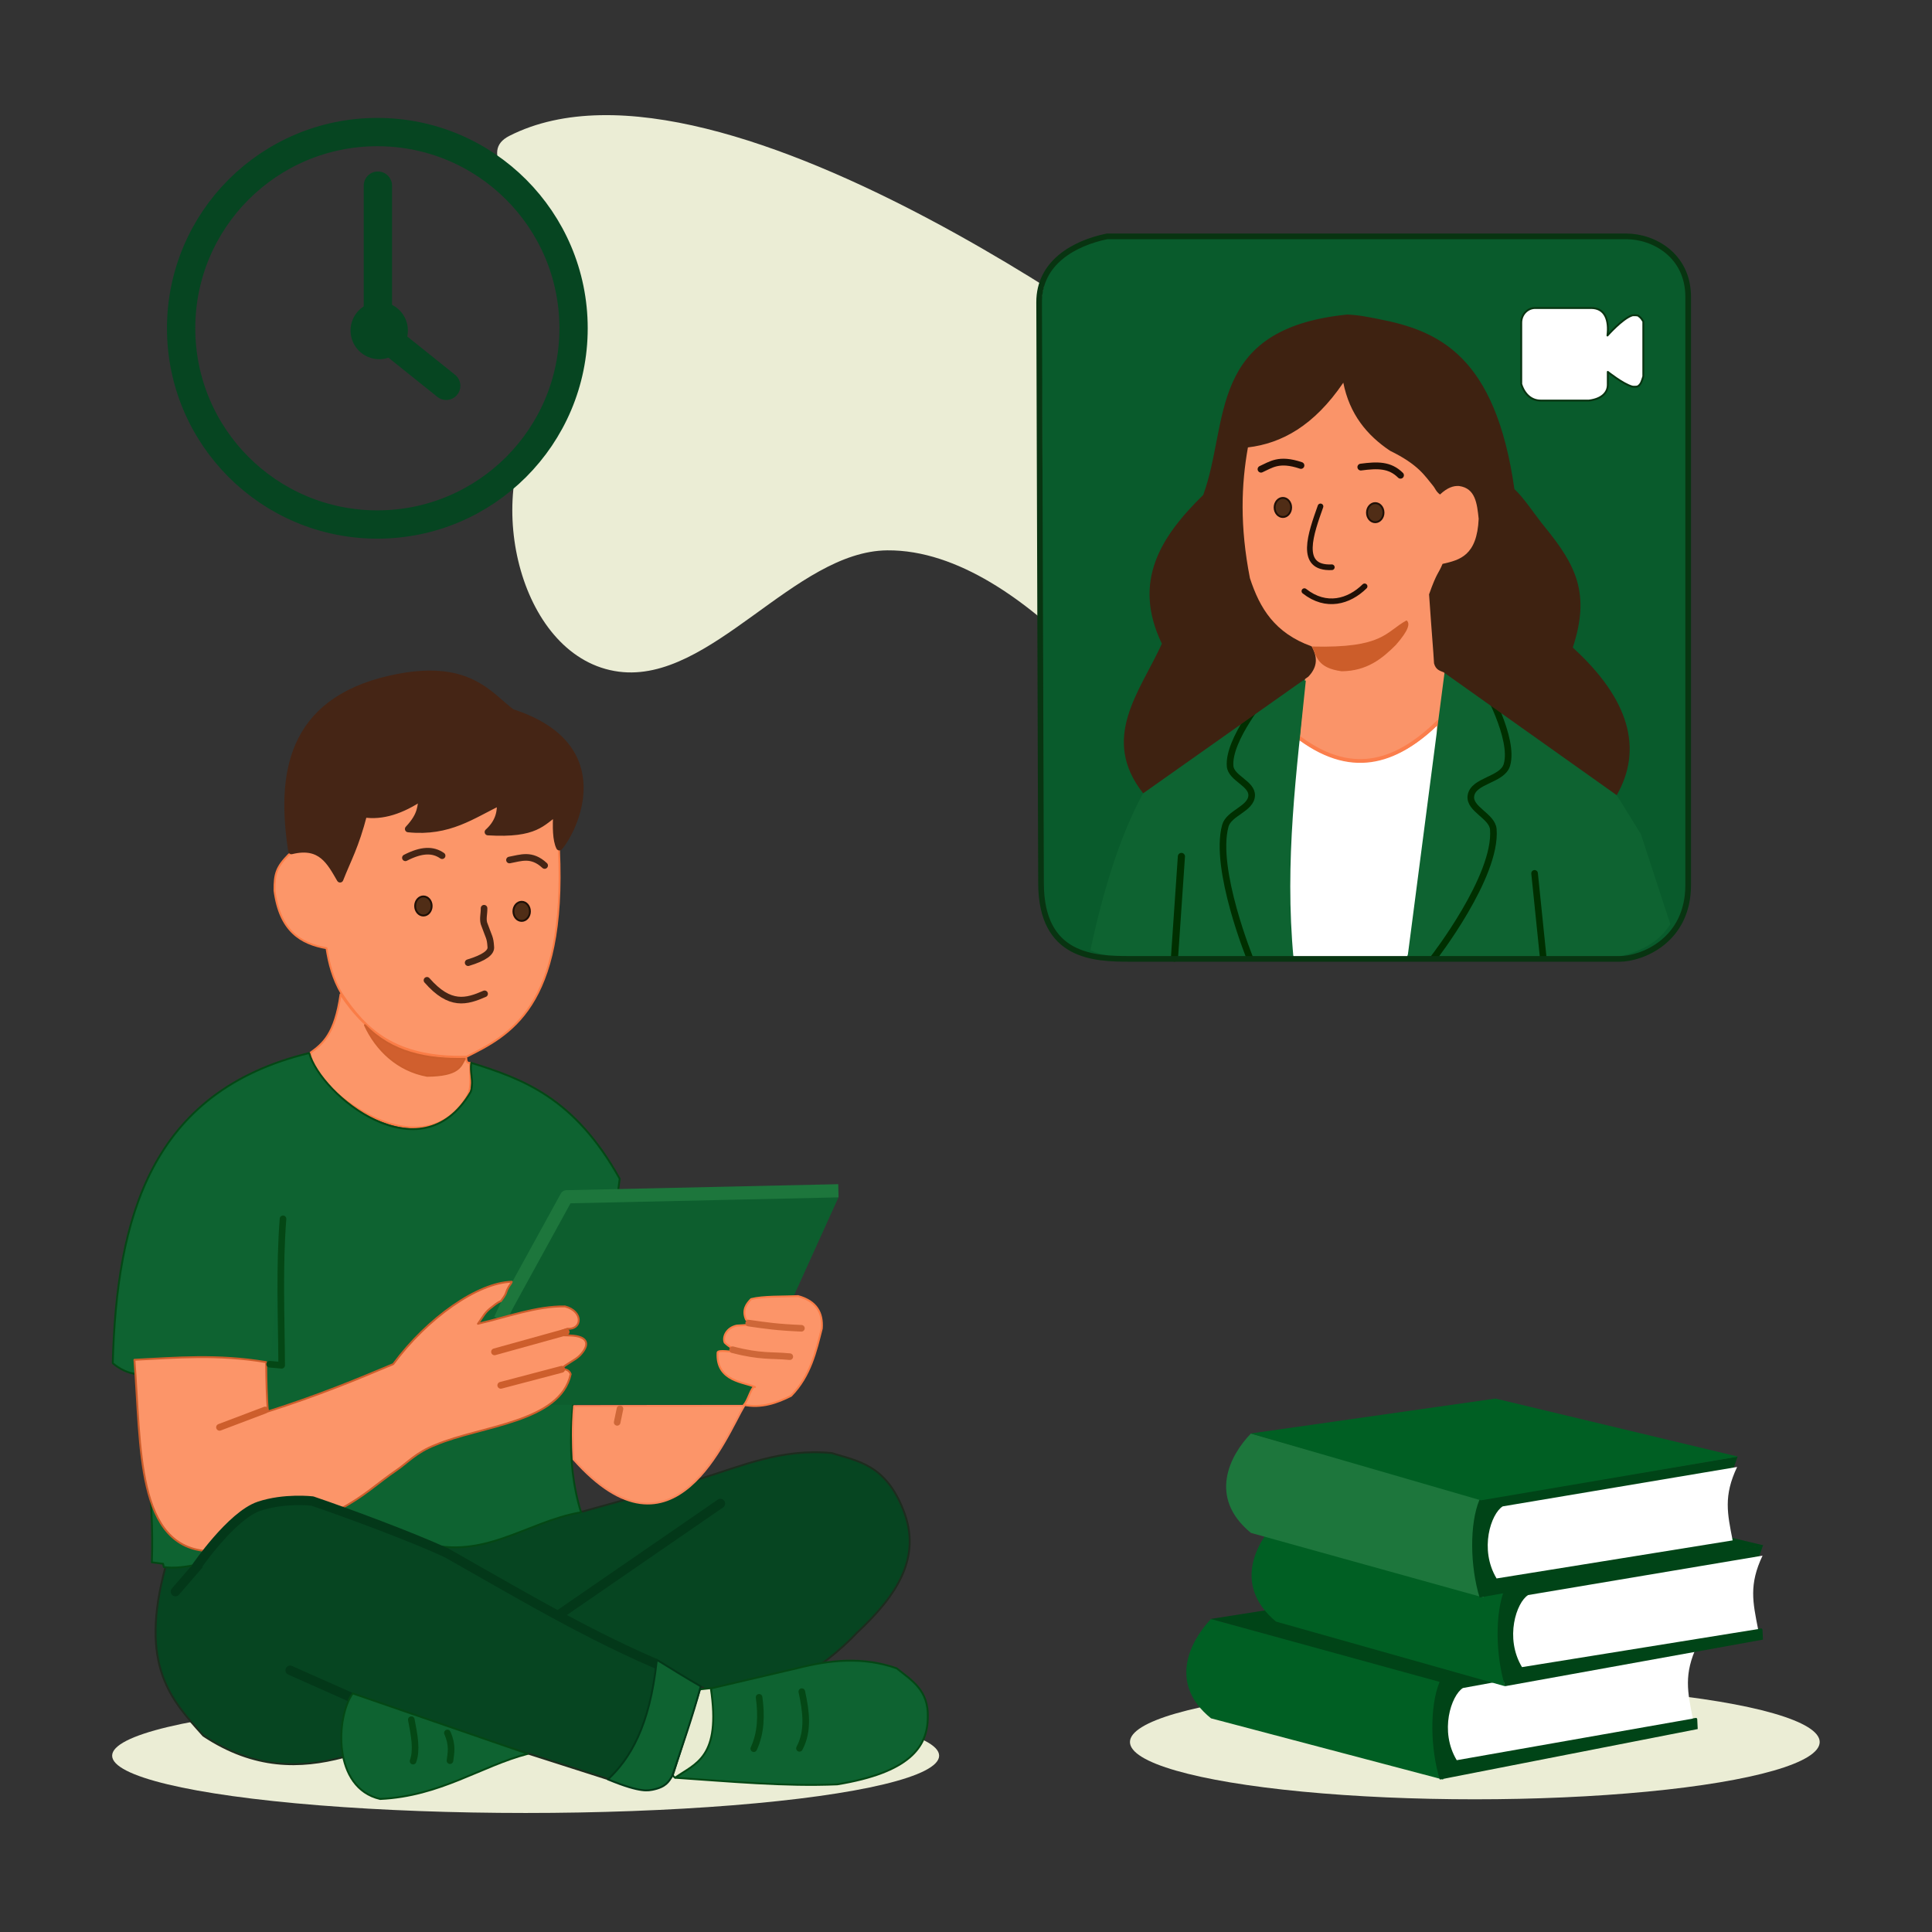 <?xml version="1.0" encoding="UTF-8" standalone="no"?>
<!-- Created with Inkscape (http://www.inkscape.org/) -->

<svg
   version="1.1"
   id="svg1"
   width="1024"
   height="1024"
   viewBox="0 0 1024 1024"
   sodipodi:docname="login-find.svg"
   inkscape:version="1.4 (86a8ad7, 2024-10-11)"
   xml:space="preserve"
   xmlns:inkscape="http://www.inkscape.org/namespaces/inkscape"
   xmlns:sodipodi="http://sodipodi.sourceforge.net/DTD/sodipodi-0.dtd"
   xmlns="http://www.w3.org/2000/svg"
   xmlns:svg="http://www.w3.org/2000/svg"><rect x="0" y="0" width="1024" height="1024" fill="#333333" stroke="none"/><defs
     id="defs1"><inkscape:path-effect
       effect="fillet_chamfer"
       id="path-effect1"
       is_visible="true"
       lpeversion="1"
       nodesatellites_param="F,0,0,1,0,0,0,1 @ F,0,0,1,0,0,0,1 @ F,0,0,1,0,0,0,1 @ F,0,0,1,0,0,0,1"
       radius="0"
       unit="px"
       method="auto"
       mode="F"
       chamfer_steps="1"
       flexible="false"
       use_knot_distance="true"
       apply_no_radius="true"
       apply_with_radius="true"
       only_selected="false"
       hide_knots="false" /><inkscape:path-effect
       effect="fillet_chamfer"
       id="path-effect69"
       is_visible="true"
       lpeversion="1"
       nodesatellites_param=""
       radius="0"
       unit="px"
       method="auto"
       mode="F"
       chamfer_steps="1"
       flexible="false"
       use_knot_distance="true"
       apply_no_radius="true"
       apply_with_radius="true"
       only_selected="false"
       hide_knots="false" /></defs><sodipodi:namedview
     id="namedview1"
     pagecolor="#fffaef"
     bordercolor="#000000"
     borderopacity="0.25"
     inkscape:showpageshadow="2"
     inkscape:pageopacity="0.0"
     inkscape:pagecheckerboard="0"
     inkscape:deskcolor="#d1d1d1"
     showgrid="false"
     inkscape:zoom="0.70710678"
     inkscape:cx="364.15999"
     inkscape:cy="657.60931"
     inkscape:window-width="1920"
     inkscape:window-height="1080"
     inkscape:window-x="1920"
     inkscape:window-y="120"
     inkscape:window-maximized="1"
     inkscape:current-layer="g1"
     showguides="false" /><g
     inkscape:groupmode="layer"
     inkscape:label="Image"
     id="g1"><path
       style="fill:#ebedd5;fill-opacity:1;fill-rule:evenodd;stroke:none;stroke-width:15;stroke-linecap:round;stroke-linejoin:round;stroke-dasharray:none;stroke-opacity:1;paint-order:stroke fill markers"
       d="m 270,72 c -32.468,16.49 70.007,66.701 15,149 -29.198,43.685 -9.107,128.239 43,135 48.843,6.337 93.034,-63.869 142.284,-64.302 C 545.245,291.04 618,402 618,402 L 630,204 C 630,204 383.957,14.122 270,72 Z"
       id="path61"
       sodipodi:nodetypes="ssssccs"
       inkscape:label="cien-za-zegarem" /><g
       id="g52"
       inkscape:label="dziewczyna"
       transform="translate(221.515,-39.515)"><path
         style="fill:#095b2c;fill-opacity:1;fill-rule:evenodd;stroke:none;stroke-width:3;stroke-linecap:round;stroke-linejoin:round;stroke-dasharray:none;stroke-opacity:1;paint-order:normal"
         d="m 366.493,165.157 h 275.125 c 14.781,0 32.879,10.167 32.879,32.092 v 311.702 c 0,29.729 -24.879,39.156 -36.239,39.156 H 378.661 c -18.866,0 -47.044,-0.762 -47.172,-40.034 -0.333,-102.65 -1,-307.951 -1,-307.951 -0.068,-21.035 18.53,-31.396 36.003,-34.965 z"
         id="path17-2"
         inkscape:label="tlo2"
         sodipodi:nodetypes="csssssssc" /><path
         style="fill:#fa9469;fill-opacity:1;fill-rule:evenodd;stroke:none;stroke-width:3;stroke-linecap:round;stroke-linejoin:round;stroke-dasharray:none;stroke-opacity:1;paint-order:normal"
         d="m 467.398,430.009 2.74,-30.317 0.563,-11.556 C 415.272,362.5 422.611,315.81 439,273.043 l 51.25,-33.75 38.75,43.75 12,13 13,-3 13.75,15 -8,27.5 -14,5.5 -5.25,15.25 2,33.75 6,4.5 -4.75,28.25 -2,8.75 -37.5,17.75 -30,-3.25 -9.5,-13 z"
         id="path16"
         sodipodi:nodetypes="cccccccccccccccccccc"
         inkscape:label="twarz" /><path
         style="fill:#ffffff;fill-opacity:1;fill-rule:evenodd;stroke:none;stroke-width:2;stroke-linecap:round;stroke-linejoin:round;stroke-dasharray:none;stroke-opacity:1;paint-order:normal"
         d="m 467.297,431.851 c -15.191,40.979 -11.037,79.494 -3.178,115.729 l 59.859,0.043 c 18.253,-50.822 16.67,-95.345 16.037,-123.403 -24.435,23.474 -48.718,24.861 -72.717,7.63 z"
         id="path9"
         sodipodi:nodetypes="ccccc"
         inkscape:label="bluzka" /><path
         style="fill:none;fill-opacity:1;fill-rule:evenodd;stroke:#fb7e4c;stroke-width:2;stroke-linecap:round;stroke-linejoin:round;stroke-dasharray:none;stroke-opacity:1;paint-order:normal"
         d="m 467.43,430.797 c 29.317,21.653 52.89,11.279 73.364,-8.667"
         id="path8"
         sodipodi:nodetypes="cc"
         inkscape:label="cien-szyja" /><path
         style="fill:#0e6331;fill-opacity:1"
         d="m 356.431,543.136 c 27.042,-126.954 71.538,-129.194 114.175,-142.942 -4.851,48.016 -11.42,95.384 -6.506,147.422 -35.905,-1.464 -87.314,4.665 -107.668,-4.479 z"
         id="path1"
         sodipodi:nodetypes="cccc"
         inkscape:label="lewa-marynarka" /><path
         style="fill:none;fill-opacity:0.596;fill-rule:evenodd;stroke:#002f00;stroke-width:3.5;stroke-linecap:butt;stroke-linejoin:bevel;stroke-dasharray:none;stroke-opacity:1;paint-order:normal"
         d="m 450.292,405.561 -0.941,2.003 c 0,0 -20.102,23.954 -18.877,38.064 0.556,6.405 11.687,9.12 11.42,15.544 -0.294,7.076 -12.075,9.192 -13.958,16.02 -6.314,22.9 13.291,70.88 13.291,70.88"
         id="path2"
         sodipodi:nodetypes="ccsssc"
         inkscape:label="lewa-linia-dluzsza-marynarka" /><path
         style="fill:none;fill-opacity:0.596;fill-rule:evenodd;stroke:#002f00;stroke-width:3.78;stroke-linecap:round;stroke-linejoin:round;stroke-dasharray:none;stroke-opacity:1;paint-order:normal"
         d="m 404.658,493.451 -3.68,53.846"
         id="path3"
         inkscape:label="lewa-linia-krotsza-marynarka"
         sodipodi:nodetypes="cc" /><path
         style="fill:#0e6331;fill-opacity:1;fill-rule:evenodd;stroke:none;stroke-width:3.5;stroke-linecap:round;stroke-linejoin:round;stroke-dasharray:none;stroke-opacity:1;paint-order:normal"
         d="m 524.6,546.194 54.712,0.551 c 19.535,-0.676 36.781,3.761 58.782,-0.614 15.033,-3.848 21.631,-10.429 25.693,-16.784 l -15.6,-47.724 -34.415,-55.585 -17.671,-11.719 -18.541,-8.396 -33.204,-11.772"
         id="path5"
         sodipodi:nodetypes="ccccccccc"
         inkscape:label="prawa-marynarka" /><path
         style="fill:none;fill-opacity:0.596;fill-rule:evenodd;stroke:#002f00;stroke-width:3.5;stroke-linecap:round;stroke-linejoin:round;stroke-dasharray:none;stroke-opacity:1;paint-order:normal"
         d="m 565.265,402.829 c 0,0 16.11,28.189 11.889,42.171 -2.421,8.02 -17.938,8.073 -19.066,16.375 -0.958,7.048 11.332,10.629 11.889,17.721 1.96,24.979 -31.628,68.191 -31.628,68.191"
         id="path4"
         sodipodi:nodetypes="csssc"
         inkscape:label="prawa-linia-marynarka-dluzsza" /><path
         style="fill:#eceed9;fill-opacity:1;fill-rule:evenodd;stroke:#002f00;stroke-width:3.5;stroke-linecap:round;stroke-linejoin:round;stroke-dasharray:none;stroke-opacity:1;paint-order:normal"
         d="m 591.846,502.423 4.598,44.862"
         id="path6"
         inkscape:label="prawa-linia-marynarka-krotsza"
         sodipodi:nodetypes="cc" /><path
         style="fill:#3e2211;fill-opacity:1;fill-rule:evenodd;stroke:none;stroke-width:2;stroke-linecap:round;stroke-linejoin:round;stroke-dasharray:none;stroke-opacity:1;paint-order:normal"
         d="m 384.379,459.995 c -22.964,-29.301 -1.733,-53.782 9.922,-79.306 -15.943,-33.095 -0.421,-56.968 21.92,-78.842 14.014,-38.39 1.771,-88.045 76.211,-95.605 6.222,0.206 10.975,1.256 16.66,2.354 31.82,6.144 61.997,19.289 72.061,90.158 4.907,4.425 10.51,13.204 16.159,20.137 16.48,20.226 24.201,35.237 14.777,63.832 29.906,27.265 37.361,53.657 23.295,78.257 L 543.611,395.818 c -2.036,-0.81 -4.136,-1.303 -5.054,-4.702 -0.461,-7.987 -1.053,-13.566 -2.636,-36.582 4.231,-11.997 4.996,-10.832 7.137,-16.14 9.175,-2.078 18.27,-4.325 19.155,-23.904 -0.862,-8.083 -1.694,-16.191 -10.375,-17.375 -2.874,-0.204 -6.078,0.715 -10.125,4.5 -2.249,-1.7 -2.403,-3.106 -3.815,-4.793 -4.27,-5.098 -7.504,-10.979 -22.682,-18.4 -12.256,-8.225 -21.429,-19.371 -24.749,-36.062 -15.558,22.829 -32.649,32.163 -50.558,34.295 -3.514,19.639 -4.349,41.674 1.061,69.296 5.209,15.918 13.08,29.068 32.704,36.151 3.837,6.664 2.389,11.774 -1.768,16.087 z"
         id="path10"
         sodipodi:nodetypes="ccccscscccccccccsccccccc"
         inkscape:label="wlosy" /><path
         style="fill:none;fill-opacity:1;fill-rule:evenodd;stroke:#201006;stroke-width:3.6;stroke-linecap:round;stroke-linejoin:round;stroke-dasharray:none;stroke-opacity:1;paint-order:normal"
         d="m 446.85,288.198 c 5.261,-2.327 9.437,-5.948 21.17,-1.987"
         id="path11"
         sodipodi:nodetypes="cc"
         inkscape:label="brew-lewa" /><path
         style="fill:none;fill-opacity:1;fill-rule:evenodd;stroke:#201006;stroke-width:3.6;stroke-linecap:round;stroke-linejoin:round;stroke-dasharray:none;stroke-opacity:1;paint-order:normal"
         d="m 499.748,287.085 c 8.922,-1.176 15.393,-1.283 21.036,4.331"
         id="path12"
         sodipodi:nodetypes="cc"
         inkscape:label="brew-prawa" /><ellipse
         style="fill:#502d16;fill-opacity:1;fill-rule:evenodd;stroke:#201006;stroke-width:1;stroke-linecap:round;stroke-linejoin:round;stroke-dasharray:none;stroke-opacity:1;paint-order:normal"
         id="path13"
         cx="458.438"
         cy="308.48"
         rx="4.375"
         ry="5.062"
         inkscape:label="oko-lewe" /><ellipse
         style="fill:#502d16;fill-opacity:1;fill-rule:evenodd;stroke:#201006;stroke-width:1;stroke-linecap:round;stroke-linejoin:round;stroke-dasharray:none;stroke-opacity:1;paint-order:normal"
         id="path13-2"
         cx="507.393"
         cy="311.235"
         rx="4.375"
         ry="5.062"
         inkscape:label="oko-prawe" /><path
         style="fill:none;fill-opacity:1;fill-rule:evenodd;stroke:#201006;stroke-width:3;stroke-linecap:round;stroke-linejoin:round;stroke-dasharray:none;stroke-opacity:1;paint-order:normal"
         d="m 469.84,352.829 c 11.557,9.114 23.65,5.58 31.91,-2.537"
         id="path14"
         sodipodi:nodetypes="cc"
         inkscape:label="usta" /><path
         style="fill:none;fill-opacity:1;fill-rule:evenodd;stroke:#201006;stroke-width:3;stroke-linecap:round;stroke-linejoin:round;stroke-dasharray:none;stroke-opacity:1;paint-order:normal"
         d="m 478.375,307.918 c -4.971,14.088 -12.052,33.102 6,32.25"
         id="path15"
         sodipodi:nodetypes="cc"
         inkscape:label="nos" /><path
         style="fill:none;fill-opacity:1;fill-rule:evenodd;stroke:#083411;stroke-width:3;stroke-linecap:round;stroke-linejoin:round;stroke-dasharray:none;stroke-opacity:1;paint-order:normal"
         d="m 365.25,164.793 h 275.125 c 14.781,0 32.879,10.167 32.879,32.092 v 311.702 c 0,29.729 -24.879,39.156 -36.239,39.156 H 377.418 c -18.866,0 -47.044,-0.762 -47.172,-40.034 -0.333,-102.65 -1,-307.951 -1,-307.951 -0.068,-21.035 18.53,-31.396 36.003,-34.965 z"
         id="path17"
         inkscape:label="kontur-tlo"
         sodipodi:nodetypes="csssssssc" /><path
         style="fill:#ffffff;fill-opacity:1;fill-rule:evenodd;stroke:#083411;stroke-width:1;stroke-linecap:round;stroke-linejoin:round;stroke-dasharray:none;stroke-opacity:1;paint-order:normal"
         d="m 592.114,202.763 h 29.698 c 7.616,0 9.623,6.73 8.662,14.584 0,0 7.663,-8.729 12.905,-10.607 1.026,-0.368 3.27,0 3.27,0 0.86,0.84 1.332,0.644 2.828,3.182 v 29.08 c -0.702,2.096 -1.131,4.419 -3.182,5.392 0,0 -1.86,0.245 -2.74,0 -4.839,-1.346 -12.905,-7.778 -12.905,-7.778 v 6.894 c 0,4.115 -3.28,7.495 -9.988,8.309 h -25.633 c -4.407,0 -8.349,-2.806 -10.253,-8.75 v -32.527 c 0,-4.486 3.489,-7.778 7.336,-7.778 z"
         id="path18"
         sodipodi:nodetypes="sscsccccscscscss"
         inkscape:label="kamera" /><path
         style="fill:#cc5d2a;fill-opacity:1;fill-rule:evenodd;stroke:none;stroke-width:1;stroke-linecap:round;stroke-linejoin:round;stroke-dasharray:none;stroke-opacity:1;paint-order:normal"
         d="m 473.839,382.185 c 38.108,0.98 38.988,-7.813 50.149,-13.844 2.146,1.607 0.908,5.5 -5.657,12.993 -7.326,7.337 -15.358,13.833 -28.726,13.965 -13.053,-1.735 -13.244,-8.003 -15.766,-13.114 z"
         id="path19"
         sodipodi:nodetypes="ccccc"
         inkscape:label="cien-twarz" /></g><ellipse
       style="fill:#ebedd5;fill-opacity:1;fill-rule:evenodd;stroke:none;stroke-width:1.085;stroke-linecap:round;stroke-linejoin:round;stroke-dasharray:none;stroke-opacity:1;paint-order:stroke fill markers"
       id="path55"
       cx="278.6"
       cy="930.552"
       rx="219.161"
       ry="30.363"
       inkscape:label="cien-podloga" /><ellipse
       style="fill:#ebedd5;fill-opacity:1;fill-rule:evenodd;stroke:none;stroke-width:0.99;stroke-linecap:round;stroke-linejoin:round;stroke-dasharray:none;stroke-opacity:1;paint-order:stroke fill markers"
       id="path55-4"
       cx="781.688"
       cy="923.304"
       rx="182.788"
       ry="30.363"
       inkscape:label="cien-podloga" /><path
       style="fill:#fc9669;fill-opacity:1;fill-rule:evenodd;stroke:#fa7d47;stroke-width:1;stroke-linecap:round;stroke-linejoin:round;stroke-dasharray:none;stroke-opacity:1;paint-order:normal"
       d="m 296.278,450.25 c 3.906,84.148 -26.91,98.665 -48.967,109.823 -38.462,0.96 -53.909,-14.855 -66.291,-33.455 -4.522,-7.641 -6.712,-15.942 -7.955,-24.042 -13.576,-2.381 -24.764,-9.016 -27.577,-30.582 -0.079,-8.939 1.086,-12.508 7.601,-19.092 l 22.172,-12.711 49.245,-24.765 70.004,8.132 z"
       id="path25"
       sodipodi:nodetypes="cccccccccc"
       inkscape:label="twarz-chlopak" /><ellipse
       style="fill:#502d16;fill-opacity:1;fill-rule:evenodd;stroke:#201006;stroke-width:1;stroke-linecap:round;stroke-linejoin:round;stroke-dasharray:none;stroke-opacity:1;paint-order:normal"
       id="path13-1"
       cx="276.495"
       cy="483.037"
       rx="4.375"
       ry="5.062"
       inkscape:label="oko-lewe" /><ellipse
       style="fill:#502d16;fill-opacity:1;fill-rule:evenodd;stroke:#201006;stroke-width:1;stroke-linecap:round;stroke-linejoin:round;stroke-dasharray:none;stroke-opacity:1;paint-order:normal"
       id="path13-6"
       cx="224.411"
       cy="480.193"
       rx="4.375"
       ry="5.062"
       inkscape:label="oko-lewe" /><path
       style="fill:none;fill-opacity:1;fill-rule:evenodd;stroke:#452515;stroke-width:3.5;stroke-linecap:round;stroke-linejoin:round;stroke-dasharray:none;stroke-opacity:1;paint-order:normal"
       d="m 214.868,454.65 c 8.57,-4.406 14.574,-4.515 19.465,-1.114"
       id="path20"
       sodipodi:nodetypes="cc"
       inkscape:label="brew-ewa-chlopak" /><path
       style="fill:none;fill-opacity:1;fill-rule:evenodd;stroke:#452515;stroke-width:3.5;stroke-linecap:round;stroke-linejoin:round;stroke-dasharray:none;stroke-opacity:1;paint-order:normal"
       d="m 270.026,455.819 c 6.042,-1.09 11.692,-3.553 18.65,2.917"
       id="path21"
       sodipodi:nodetypes="cc"
       inkscape:label="brew-prawa-chlopak" /><path
       style="fill:none;fill-opacity:1;fill-rule:evenodd;stroke:#452515;stroke-width:3.5;stroke-linecap:round;stroke-linejoin:round;stroke-dasharray:none;stroke-opacity:1;paint-order:normal"
       d="m 256.562,481.375 c 0.047,3.069 -0.756,5.416 -0.062,8 2.771,7.771 3.29,7.338 3.625,12.375 0.459,3.081 -3.459,5.919 -12,8.5"
       id="path22"
       sodipodi:nodetypes="cccc"
       inkscape:label="nos-chlopak" /><path
       style="fill:none;fill-opacity:1;fill-rule:evenodd;stroke:#452515;stroke-width:3.5;stroke-linecap:round;stroke-linejoin:round;stroke-dasharray:none;stroke-opacity:1;paint-order:normal"
       d="m 226.303,519.582 c 12.213,13.972 20.961,11.341 30.549,7.16"
       id="path23"
       sodipodi:nodetypes="cc"
       inkscape:label="usta-chlopak" /><path
       style="fill:#452515;fill-opacity:1;fill-rule:evenodd;stroke:#452515;stroke-width:3.5;stroke-linecap:round;stroke-linejoin:round;stroke-dasharray:none;stroke-opacity:1;paint-order:normal"
       d="m 154.5,451 c -6.018,-39.401 -1.593,-79.047 52.5,-91.25 41.169,-9.287 52.156,8.799 64.25,17.75 55.779,18.026 32.683,62.997 25.25,71.5 -1.848,-3.814 -1.972,-10.583 -1.5,-18.375 -7.775,5.061 -10.652,11.926 -36.375,10.375 5.101,-4.591 6.938,-9.951 6.375,-15.875 -14.531,6.865 -26.882,16.479 -48.625,14.25 7.409,-7.917 6.301,-12.002 7.5,-17.125 -10.985,7.482 -21.348,10.767 -31,9.25 -4.47,17.252 -8.455,23.848 -12.625,34.5 -5.311,-9.09 -10.083,-18.855 -25.75,-15 z"
       id="path24"
       sodipodi:nodetypes="cscccccccccc"
       inkscape:label="wlosy-chlopak" /><path
       style="fill:#fc9669;fill-opacity:1;fill-rule:evenodd;stroke:#fa7d47;stroke-width:1;stroke-linecap:round;stroke-linejoin:round;stroke-dasharray:none;stroke-opacity:1;paint-order:normal"
       d="m 180.5,527 c -3.04,21.34 -9.506,26.236 -16,31 -0.127,9.179 7.739,16.619 16.601,23.654 22.058,17.511 51.393,24.973 66.472,-0.616 2.503,-4.248 1.565,-9.207 1.552,-17.663 -1.959,0.094 -1.854,-1.36 -2,-2.625 C 213.746,562.185 194.294,547.805 180.5,527 Z"
       id="path26"
       sodipodi:nodetypes="ccssccc"
       inkscape:label="szyja-chlopak" /><path
       style="fill:#064521;fill-opacity:1;fill-rule:evenodd;stroke:#1d2c1e;stroke-width:1;stroke-linecap:round;stroke-linejoin:round;stroke-dasharray:none;stroke-opacity:1;paint-order:normal"
       d="m 87.766,830.271 c -14.365,52.787 3.168,70.862 20.023,89.674 27.16,17.991 51.581,17.299 74.061,11.417 l 6.55,-31.216 134.262,42.957 c 18.889,-15.378 22.762,-38.319 25.412,-62.049 l 23.571,13.029 c 30.067,16.485 66.741,-11.839 82.562,-28.688 20.493,-19.135 34.851,-39.572 24.5,-65.25 -9.405,-23.845 -23.933,-25.664 -37.875,-30 -26.573,-2.523 -47.511,6.785 -69.625,13.625 l -62.375,17.375 -128.52,2.127 c -41.799,-12.179 -70.506,0.599 -92.546,26.998 z"
       id="path48"
       sodipodi:nodetypes="cccccccccccccc"
       inkscape:label="spodnie" /><path
       style="fill:#064521;fill-opacity:0.333;fill-rule:evenodd;stroke:#033819;stroke-width:5;stroke-linecap:round;stroke-linejoin:round;stroke-dasharray:none;stroke-opacity:1;paint-order:normal"
       d="m 92.985,843.578 8.749,-10.13 4.686,-5.426"
       id="path52"
       inkscape:label="cien-spodni"
       sodipodi:nodetypes="ccc" /><path
       style="fill:#064521;fill-opacity:0.333;fill-rule:evenodd;stroke:#033819;stroke-width:5;stroke-linecap:round;stroke-linejoin:round;stroke-dasharray:none;stroke-opacity:1;paint-order:normal"
       d="m 224.285,816.134 c 40.275,22.291 79.872,46.892 123.258,65.628"
       id="path49"
       sodipodi:nodetypes="cc"
       inkscape:label="cien-spodnie" /><path
       style="fill:#0e6331;fill-opacity:1;fill-rule:evenodd;stroke:#044715;stroke-width:1;stroke-linecap:butt;stroke-linejoin:round;stroke-dasharray:none;stroke-opacity:1;paint-order:normal"
       d="m 72.893,728.342 c -5.112,-0.468 -9.355,-2.674 -13.137,-5.803 2.129,-76.937 19.84,-143.945 104.121,-164.402 6.054,22.105 58.929,65.807 85.532,20.695 0.534,-0.905 0.56,-2.176 0.699,-3.181 0.502,-3.636 -1.018,-7.73 -0.329,-12.325 27.278,8.562 54.63,18.271 78.676,61.456 -6.989,58.937 -38.044,119.726 -20.506,176.777 -29.475,4.91 -52.992,27.24 -87.592,14.918 -15.265,-5.436 -28.607,-9.234 -41.102,-12.797 -32.32,9.225 -71.107,29.949 -92.436,26.89 L 86.439,828.822 80.485,828.06 c 1.268,-34.741 -4.062,-66.176 -7.592,-99.718 z"
       id="path39"
       sodipodi:nodetypes="cccsscccsccccc"
       inkscape:label="koszulka-chlopak" /><path
       style="fill:#d05f2e;fill-opacity:1;fill-rule:evenodd;stroke:#cd5e2c;stroke-width:1;stroke-linecap:round;stroke-linejoin:round;stroke-dasharray:none;stroke-opacity:1;paint-order:normal"
       d="m 193.409,543.339 c 6.103,13.258 17.451,24.044 32.969,26.87 16.592,-0.178 17.752,-4.887 19.957,-8.997 -20.165,0.451 -38.623,-3.175 -52.925,-17.873 z"
       id="path27"
       sodipodi:nodetypes="cccc"
       inkscape:label="cien-szyja-chlopak" /><path
       style="fill:#fc9569;fill-opacity:1;fill-rule:evenodd;stroke:#f98659;stroke-width:1;stroke-linecap:round;stroke-linejoin:round;stroke-dasharray:none;stroke-opacity:1;paint-order:normal"
       d="m 304,773.5 c 53.362,60.137 80.994,-12.769 90.5,-28.5 -27.239,0.083 -33.618,0.167 -90.25,0.25 -0.995,11.847 -0.639,20.092 -0.25,28.25 z"
       id="path35"
       sodipodi:nodetypes="cccc"
       inkscape:label="reka" /><path
       style="fill:none;fill-opacity:0.1;fill-rule:evenodd;stroke:#ce6738;stroke-width:3.5;stroke-linecap:round;stroke-linejoin:round;stroke-dasharray:none;stroke-opacity:1;paint-order:normal"
       d="m 328.605,746.698 -1.494,7.182"
       id="path36"
       sodipodi:nodetypes="cc"
       inkscape:label="cien" /><path
       style="fill:#0d5e2e;fill-opacity:1;fill-rule:evenodd;stroke:none;stroke-width:3.5;stroke-linecap:round;stroke-linejoin:round;stroke-dasharray:none;stroke-opacity:1;paint-order:normal"
       d="m 303.267,632.814 141.15,1.781 -49.851,109.988 H 259.508 245.366 l 22.999,-44.227 0.977,-1.88 z"
       id="path37"
       inkscape:label="tablet1"
       sodipodi:nodetypes="cccccccc" /><path
       style="fill:none;fill-opacity:1;fill-rule:evenodd;stroke:#1d763c;stroke-width:7;stroke-linecap:butt;stroke-linejoin:round;stroke-dasharray:none;stroke-opacity:1;paint-order:normal"
       d="m 265.147,699.393 3.253,-7.033 31.895,-58.039 144.073,-3.182"
       id="path38"
       inkscape:label="tablet2"
       sodipodi:nodetypes="cccc" /><path
       style="fill:#fc9569;fill-opacity:1;fill-rule:evenodd;stroke:#fa7d47;stroke-width:1;stroke-linecap:round;stroke-linejoin:round;stroke-dasharray:none;stroke-opacity:1;paint-order:normal"
       d="m 423.027,686.954 c -8.605,0.352 -18.451,-0.04 -24.926,1.591 -2.249,2.325 -5.028,5.642 -2.652,10.96 l 5.834,2.475 -10.694,0.591 c -5.549,1.089 -7.74,6.103 -6.482,9.03 2.782,2.765 5.204,3.368 7.807,5.051 -3.943,0.04 -11.268,-1.47 -11.593,0.229 -0.916,15.589 14.649,15.636 19.883,18.272 -1.958,-0.724 -3.599,7.149 -5.962,9.475 9.392,1.836 17.535,-1.013 25.051,-4.805 10.342,-10.546 13.253,-23.805 16.285,-35.721 0.622,-8.337 -2.814,-14.461 -12.551,-17.147 z"
       id="path32"
       sodipodi:nodetypes="ccccccccccccc"
       inkscape:label="reka=prawa" /><path
       style="fill:none;fill-opacity:1;fill-rule:evenodd;stroke:#ce6738;stroke-width:3.5;stroke-linecap:round;stroke-linejoin:round;stroke-dasharray:none;stroke-opacity:1;paint-order:normal"
       d="m 396.819,701.273 c 9.135,1.288 14.862,2.2 27.949,2.746"
       id="path33"
       inkscape:label="cien1"
       sodipodi:nodetypes="cc" /><path
       style="fill:#e98356;fill-opacity:1;fill-rule:evenodd;stroke:#ce6738;stroke-width:3.5;stroke-linecap:round;stroke-linejoin:round;stroke-dasharray:none;stroke-opacity:1;paint-order:normal"
       d="m 388.29,715.371 c 14.956,3.922 20.703,2.729 30.322,3.686"
       id="path34"
       inkscape:label="cien2"
       sodipodi:nodetypes="cc" /><path
       style="fill:#fc9569;fill-opacity:1;fill-rule:evenodd;stroke:#cd5e2c;stroke-width:1;stroke-linecap:round;stroke-linejoin:round;stroke-dasharray:none;stroke-opacity:1;paint-order:normal"
       d="m 71.241,720.719 c 3.651,45.906 0.628,100.155 39.952,101.47 72.997,-16.437 78.196,-28.818 99.077,-43.031 5.742,-3.909 10.244,-9.342 20.601,-13.361 23.953,-10.159 66.137,-11.863 71.595,-37.477 -0.774,-2.257 -2.782,-2.662 -4.95,-2.828 2.587,-2.67 7.35,-4.505 9.907,-7.166 4.772,-4.967 5.369,-10.176 -5.488,-10.512 -6.099,-0.035 -10.268,-0.458 -1.237,-3.536 7.95,0.577 8.614,-9.271 -1.237,-11.844 -15.01,-0.263 -30.705,5.637 -46.139,9.192 2.889,-4.014 3.627,-6.165 7.514,-8.943 1.236,-0.883 2.37,-2.153 4.647,-3.055 0.859,-1.22 2.305,-3.012 2.723,-4.424 0.307,-1.035 0.874,-2.28 1.436,-3.18 0.738,-1.181 1.468,-1.947 1.589,-2.673 -17.854,0.429 -44.504,18.926 -62.811,43.664 -19.878,8.367 -40.115,16.735 -66.468,25.102 -0.521,-7.363 -0.834,-15.973 -0.884,-26.163 -25.879,-4.318 -47.564,-2.344 -69.827,-1.237 z"
       id="path28"
       sodipodi:nodetypes="ccscccsccccscssccccc"
       inkscape:label="reka-lewa" /><path
       style="fill:#fc9569;fill-opacity:1;fill-rule:evenodd;stroke:#cd5e2c;stroke-width:3.6;stroke-linecap:round;stroke-linejoin:round;stroke-dasharray:none;stroke-opacity:1;paint-order:normal"
       d="M 140.558,747.346 116.375,756.5"
       id="path29"
       inkscape:label="cien1"
       sodipodi:nodetypes="cc" /><path
       style="fill:#fc9569;fill-opacity:1;fill-rule:evenodd;stroke:#cd5e2c;stroke-width:3.6;stroke-linecap:round;stroke-linejoin:round;stroke-dasharray:none;stroke-opacity:1;paint-order:normal"
       d="m 262.125,716.5 37.938,-10.531"
       id="path30"
       sodipodi:nodetypes="cc"
       inkscape:label="cien2" /><path
       style="fill:#fc9569;fill-opacity:1;fill-rule:evenodd;stroke:#cd5e2c;stroke-width:3.6;stroke-linecap:round;stroke-linejoin:round;stroke-dasharray:none;stroke-opacity:1;paint-order:normal"
       d="m 265.43,734.242 32.262,-8.485"
       id="path31"
       inkscape:label="cien3" /><path
       style="fill:#064521;fill-opacity:0.333;fill-rule:evenodd;stroke:#033819;stroke-width:5;stroke-linecap:round;stroke-linejoin:round;stroke-dasharray:none;stroke-opacity:1;paint-order:normal"
       d="M 381.838,796.909 296.631,855.599"
       id="path50"
       inkscape:label="cien-spodne" /><path
       style="fill:#064521;fill-opacity:0.333;fill-rule:evenodd;stroke:#033819;stroke-width:5;stroke-linecap:round;stroke-linejoin:round;stroke-dasharray:none;stroke-opacity:1;paint-order:normal"
       d="m 153.796,885.298 31.82,14.142"
       id="path51"
       inkscape:label="cien-spodnie" /><path
       style="fill:#0e6331;fill-opacity:1;fill-rule:evenodd;stroke:#044715;stroke-width:1;stroke-linecap:butt;stroke-linejoin:round;stroke-dasharray:none;stroke-opacity:1;paint-order:normal"
       d="m 186.942,897.528 c -8.974,12.539 -10.778,50.167 14.558,55.972 31.966,-1.496 53.477,-17.498 78.298,-23.945 z"
       id="path40"
       sodipodi:nodetypes="cccc"
       inkscape:label="but-lewy" /><path
       style="fill:#0e6331;fill-opacity:0.349;fill-rule:evenodd;stroke:#044715;stroke-width:3.5;stroke-linecap:round;stroke-linejoin:round;stroke-dasharray:none;stroke-opacity:1;paint-order:normal"
       d="m 218.006,911.45 c 1.701,8.717 3.033,16.081 0.931,21.988"
       id="path41"
       sodipodi:nodetypes="cc" /><path
       style="fill:#0e6331;fill-opacity:0.349;fill-rule:evenodd;stroke:#044715;stroke-width:3.5;stroke-linecap:round;stroke-linejoin:round;stroke-dasharray:none;stroke-opacity:1;paint-order:normal"
       d="m 237.125,918.5 c 2.966,6.661 1.833,10.798 1.375,14.688"
       id="path42"
       sodipodi:nodetypes="cc" /><path
       style="fill:#0e6331;fill-opacity:1;fill-rule:evenodd;stroke:#044715;stroke-width:1;stroke-linecap:round;stroke-linejoin:round;stroke-dasharray:none;stroke-opacity:1;paint-order:normal"
       d="m 358,942.25 c 28.748,1.936 57.671,4.686 85.75,3.5 38.06,-6.25 47.91,-19.64 48,-35.5 0.501,-14.505 -8.63,-19.64 -16.5,-26 -17.667,-6.255 -35.333,-4.529 -53,0 l -45.383,10.631 C 377.033,909.68 383.751,924.323 358,942.25 Z"
       id="path43"
       sodipodi:nodetypes="ccccccc"
       inkscape:label="but-prawy" /><path
       style="fill:#0e6331;fill-opacity:0.378;fill-rule:evenodd;stroke:#044715;stroke-width:3.5;stroke-linecap:round;stroke-linejoin:round;stroke-dasharray:none;stroke-opacity:1;paint-order:normal"
       d="m 402.344,899.617 c 1.28,9.58 1.056,18.818 -2.828,27.224"
       id="path44"
       sodipodi:nodetypes="cc"
       inkscape:label="cien" /><path
       style="fill:#0e6331;fill-opacity:0.378;fill-rule:evenodd;stroke:#044715;stroke-width:3.5;stroke-linecap:round;stroke-linejoin:round;stroke-dasharray:none;stroke-opacity:1;paint-order:normal"
       d="m 424.971,896.611 c 2.295,10.454 3.677,20.761 -1.237,30.052"
       id="path45"
       sodipodi:nodetypes="cc"
       inkscape:label="cien" /><path
       style="fill:#e9ecd2;fill-opacity:1;fill-rule:evenodd;stroke:#044715;stroke-width:1;stroke-linecap:round;stroke-linejoin:round;stroke-dasharray:none;stroke-opacity:1;paint-order:normal"
       d="m 376.75,894.75 -5.75,0.625 -14.048,44.4 c -0.773,1.513 0.368,1.959 0.83,2.462 10.858,-7.67 24.511,-10.587 18.968,-47.487 z"
       id="path46"
       sodipodi:nodetypes="ccccc"
       inkscape:label="skarpeta" /><path
       style="fill:#0e6331;fill-opacity:0.47;fill-rule:evenodd;stroke:#044715;stroke-width:3.5;stroke-linecap:round;stroke-linejoin:round;stroke-dasharray:none;stroke-opacity:1;paint-order:normal"
       d="m 150,646 c -2.026,26.236 -0.845,51.831 -0.712,77.635 l -6.364,-0.575"
       id="path47"
       sodipodi:nodetypes="ccc"
       inkscape:label="cien" /><path
       style="fill:#064521;fill-opacity:1;fill-rule:evenodd;stroke:#033819;stroke-width:5;stroke-linecap:round;stroke-linejoin:round;stroke-dasharray:none;stroke-opacity:1;paint-order:normal"
       d="m 103.945,830.674 c 0,0 18.715,-27.415 33.411,-32.35 13.393,-4.498 28.196,-2.74 28.196,-2.74 18.927,6.417 52.339,18.877 70.622,27.224"
       id="path53"
       sodipodi:nodetypes="cscc"
       inkscape:label="obrys-spodnie" /><path
       style="fill:#0e6331;fill-opacity:1;fill-rule:evenodd;stroke:#033819;stroke-width:1;stroke-linecap:round;stroke-linejoin:round;stroke-dasharray:none;stroke-opacity:1;paint-order:normal"
       d="m 348.073,880.303 c -3.156,-3.12 7.055,4.141 23.335,13.48 -4.26,15.794 -9.826,31.776 -15.203,47.73 -1.809,2.747 -3.128,5.613 -10.253,7.071 -2.001,0.228 -5.527,2.084 -23.71,-5.46 11.677,-10.991 22.102,-27.987 25.831,-62.82 z"
       id="path54"
       sodipodi:nodetypes="cccccc"
       inkscape:label="nogawka" /><g
       id="g60"
       inkscape:label="zegar"><circle
         style="fill:#000000;fill-opacity:0;fill-rule:evenodd;stroke:#064521;stroke-width:15;stroke-linecap:round;stroke-linejoin:round;stroke-dasharray:none;stroke-opacity:1;paint-order:stroke fill markers"
         id="path57"
         cx="200"
         cy="174"
         r="104"
         inkscape:label="zegar" /><circle
         style="fill:#064521;fill-opacity:1;fill-rule:evenodd;stroke:none;stroke-width:40;stroke-linecap:round;stroke-linejoin:round;stroke-dasharray:none;stroke-opacity:1;paint-order:stroke fill markers"
         id="path58"
         cx="200.995"
         cy="175.186"
         r="15.203" /><path
         style="fill:none;fill-opacity:1;fill-rule:evenodd;stroke:#064521;stroke-width:15;stroke-linecap:round;stroke-linejoin:round;stroke-dasharray:none;stroke-opacity:1;paint-order:stroke fill markers"
         d="m 200.288,175.893 0,-77.508"
         id="path59"
         sodipodi:nodetypes="cc" /><path
         style="fill:none;fill-opacity:1;fill-rule:evenodd;stroke:#064521;stroke-width:15;stroke-linecap:round;stroke-linejoin:round;stroke-dasharray:none;stroke-opacity:1;paint-order:stroke fill markers"
         d="m 200,175.25 36.5,29.25"
         id="path60" /></g><rect
       style="fill:#000000;fill-opacity:0;fill-rule:evenodd;stroke:none;stroke-width:15;stroke-linecap:round;stroke-linejoin:round;stroke-dasharray:none;stroke-opacity:1;paint-order:stroke fill markers"
       id="rect61"
       width="780"
       height="272"
       x="-376"
       y="1136" /><g
       id="g80"
       inkscape:label="ksiazka"
       transform="translate(35.355,33.941)"><path
         style="fill:#005f23;fill-opacity:1;stroke:none;stroke-width:3.805;stroke-linecap:round;stroke-linejoin:round;stroke-dasharray:none;stroke-opacity:1"
         d="m 606.512,824.133 c -11.044,11.592 -22.9,34.167 0,52.679 l 123.073,32.477 c -5.259,-19.45 -4.129,-36.192 0.045,-51.922 z"
         id="path75"
         sodipodi:nodetypes="ccccc" /><path
         style="fill:#004417;fill-opacity:1;stroke:none;stroke-width:3.78;stroke-linecap:round;stroke-linejoin:round;stroke-dasharray:none;stroke-opacity:1"
         d="m 864.5,832.5 -9.192,26.458 c 2.576,6.82 -0.759,19.571 7.786,17.69 0.514,-0.113 1.105,-0.03 1.126,0.647 0.033,1.068 0.19,4.385 0.249,5.205 L 727.75,909.25 c -5.045,-16.487 -5.41,-38.913 -0.062,-51.827 z"
         id="path76"
         sodipodi:nodetypes="ccsscccc" /><path
         style="fill:#ffffff;fill-opacity:1;stroke:none;stroke-width:3.78;stroke-linecap:round;stroke-linejoin:round;stroke-dasharray:none;stroke-opacity:1"
         d="M 864.25,838 740,860.75 c -6.189,3.933 -12.542,22.876 -3.25,38.25 L 861.877,876.955 C 859.092,862.723 856.945,853.501 864.25,838 Z"
         id="path78"
         sodipodi:nodetypes="ccccc" /><path
         style="fill:#004417;fill-opacity:1;stroke:none;stroke-width:3.78;stroke-linecap:round;stroke-linejoin:round;stroke-dasharray:none;stroke-opacity:1"
         d="m 606.344,824.133 122.153,33.588 137.356,-25.102 -129.687,-28.95 z"
         id="path79"
         sodipodi:nodetypes="ccccc" /></g><g
       id="g80-3"
       inkscape:label="ksiazka"
       transform="matrix(1,0.015,0,1,69.939,-26.44)"><path
         style="fill:#005f23;fill-opacity:1;stroke:none;stroke-width:3.78;stroke-linecap:round;stroke-linejoin:round;stroke-dasharray:none;stroke-opacity:1"
         d="m 606.344,824.133 c -10.902,11.592 -22.606,34.167 0,52.679 l 121.492,32.477 c -5.192,-19.45 -4.076,-36.192 0.044,-51.922 z"
         id="path75-1"
         sodipodi:nodetypes="ccccc" /><path
         style="fill:#004417;fill-opacity:1;stroke:none;stroke-width:3.78;stroke-linecap:round;stroke-linejoin:round;stroke-dasharray:none;stroke-opacity:1"
         d="m 864.5,832.5 -9.192,26.458 c 2.576,6.82 -0.759,19.571 7.786,17.69 0.514,-0.113 1.105,-0.03 1.126,0.647 0.033,1.068 0.19,4.385 0.249,5.205 L 727.75,909.25 c -5.045,-16.487 -5.41,-38.913 -0.062,-51.827 z"
         id="path76-9"
         sodipodi:nodetypes="ccsscccc" /><path
         style="fill:#ffffff;fill-opacity:1;stroke:none;stroke-width:3.78;stroke-linecap:round;stroke-linejoin:round;stroke-dasharray:none;stroke-opacity:1"
         d="M 864.25,838 740,860.75 c -6.189,3.933 -12.542,22.876 -3.25,38.25 L 861.877,876.955 C 859.092,862.723 856.945,853.501 864.25,838 Z"
         id="path78-8"
         sodipodi:nodetypes="ccccc" /><path
         style="fill:#004417;fill-opacity:1;stroke:none;stroke-width:3.78;stroke-linecap:round;stroke-linejoin:round;stroke-dasharray:none;stroke-opacity:1"
         d="M 606.344,824.133 728.497,857.721 864.792,832.545 736.166,803.669 Z"
         id="path79-6"
         sodipodi:nodetypes="ccccc" /></g><g
       id="g80-3-0"
       inkscape:label="ksiazka"
       transform="matrix(1,0.015,0,1,21.107,-107.394)"><path
         style="fill:#1d763c;fill-opacity:1;stroke:none;stroke-width:3.81;stroke-linecap:round;stroke-linejoin:round;stroke-dasharray:none;stroke-opacity:1"
         d="m 641.903,857.552 c -11.074,11.594 -22.963,34.172 0,52.679 l 123.408,32.449 c -5.274,-19.449 -4.14,-36.191 0.045,-51.923 z"
         id="path75-1-0"
         sodipodi:nodetypes="ccccc" /><path
         style="fill:#004417;fill-opacity:1;stroke:none;stroke-width:3.78;stroke-linecap:round;stroke-linejoin:round;stroke-dasharray:none;stroke-opacity:1"
         d="M 899.855,865.922 890.663,892.38 c 2.576,6.82 -0.759,19.571 7.786,17.69 0.514,-0.113 1.105,-0.03 1.126,0.647 0.033,1.068 0.19,4.385 0.249,5.205 l -136.719,26.75 c -5.045,-16.487 -5.41,-38.913 -0.062,-51.827 z"
         id="path76-9-6"
         sodipodi:nodetypes="ccsscccc" /><path
         style="fill:#ffffff;fill-opacity:1;stroke:none;stroke-width:3.78;stroke-linecap:round;stroke-linejoin:round;stroke-dasharray:none;stroke-opacity:1"
         d="m 899.605,871.422 -124.25,22.75 c -6.189,3.933 -12.542,22.876 -3.25,38.25 l 125.127,-22.046 c -2.785,-14.232 -4.931,-23.453 2.373,-38.955 z"
         id="path78-8-1"
         sodipodi:nodetypes="ccccc" /><path
         style="fill:#005f23;fill-opacity:1;stroke:none;stroke-width:3.78;stroke-linecap:round;stroke-linejoin:round;stroke-dasharray:none;stroke-opacity:1"
         d="M 641.699,857.555 763.852,891.143 900.083,865.932 771.521,837.091 Z"
         id="path79-6-3"
         sodipodi:nodetypes="ccccc" /></g></g></svg>
